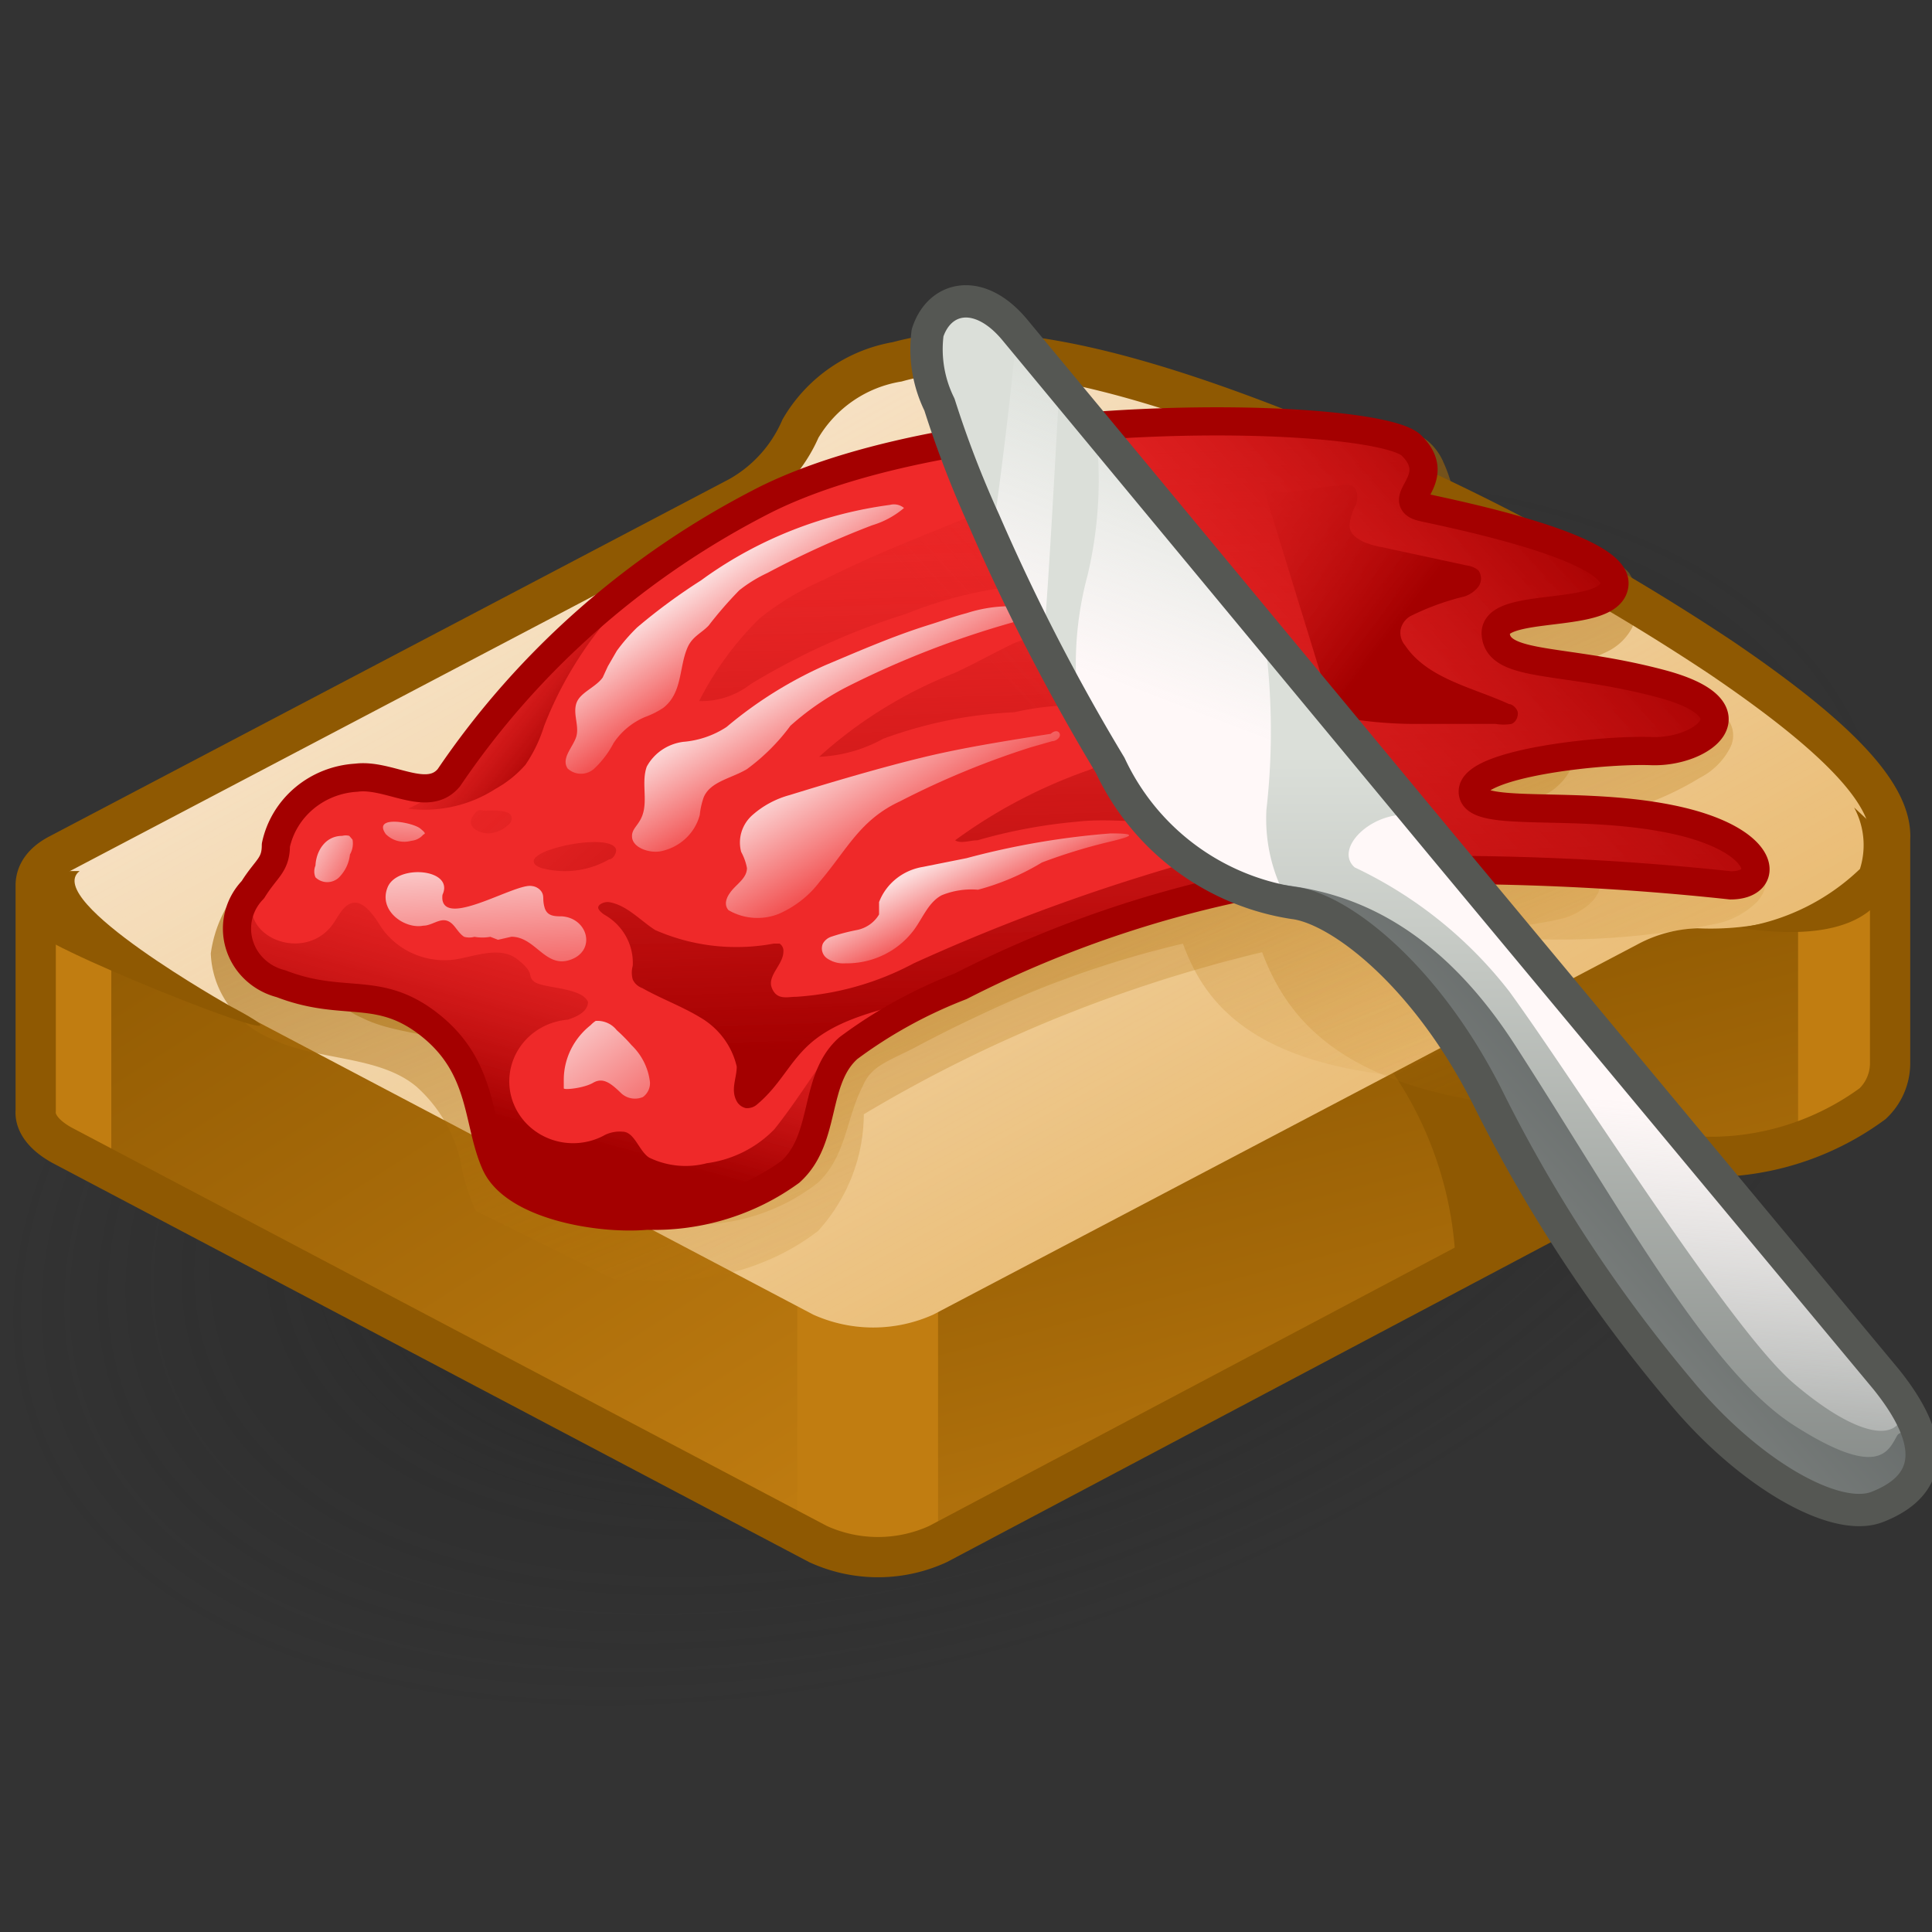 <?xml version="1.0" encoding="UTF-8" standalone="no"?>
<svg
   viewBox="0 0 48 48"
   version="1.1"
   id="svg7019"
   sodipodi:docname="attribspread.svg"
   inkscape:version="1.1 (c68e22c387, 2021-05-23)"
   xmlns:inkscape="http://www.inkscape.org/namespaces/inkscape"
   xmlns:sodipodi="http://sodipodi.sourceforge.net/DTD/sodipodi-0.dtd"
   xmlns:xlink="http://www.w3.org/1999/xlink"
   xmlns="http://www.w3.org/2000/svg"
   xmlns:svg="http://www.w3.org/2000/svg">
  <rect x="0" y="0" width="48" height="48" fill="#333333" stroke="none"/>
  <sodipodi:namedview
     id="namedview7021"
     pagecolor="#ffffff"
     bordercolor="#666666"
     borderopacity="1.0"
     inkscape:pageshadow="2"
     inkscape:pageopacity="0.0"
     inkscape:pagecheckerboard="0"
     showgrid="false"
     inkscape:snap-global="false"
     inkscape:zoom="15.904847"
     inkscape:cx="24.300768"
     inkscape:cy="23.923525"
     inkscape:window-width="2880"
     inkscape:window-height="1557"
     inkscape:window-x="-8"
     inkscape:window-y="-8"
     inkscape:window-maximized="1"
     inkscape:current-layer="svg7019" />
  <defs
     id="defs6945">
    <style
       id="style6884">.cls-1{fill:url(#radial-gradient);}.cls-2{fill:#c17d11;}.cls-3{fill:url(#linear-gradient);}.cls-4{fill:url(#linear-gradient-2);}.cls-5{fill:#8f5902;}.cls-6{fill:#e9b96e;}.cls-7{fill:url(#linear-gradient-3);}.cls-8{fill:url(#linear-gradient-4);}.cls-16,.cls-29,.cls-9{fill:none;}.cls-9{stroke:#8f5902;stroke-miterlimit:10;}.cls-10{fill:#ef2929;}.cls-11{fill:url(#linear-gradient-6);}.cls-12{fill:url(#linear-gradient-7);}.cls-13{fill:url(#linear-gradient-8);}.cls-14{fill:url(#linear-gradient-9);}.cls-15{fill:url(#linear-gradient-10);}.cls-16{stroke:#a40000;}.cls-16,.cls-29{stroke-linecap:round;stroke-linejoin:round;stroke-width:0.7px;}.cls-17{fill:url(#linear-gradient-11);}.cls-18{fill:url(#linear-gradient-12);}.cls-19{fill:url(#linear-gradient-13);}.cls-20{fill:url(#linear-gradient-14);}.cls-21{fill:url(#linear-gradient-15);}.cls-22{fill:url(#linear-gradient-16);}.cls-23{fill:url(#linear-gradient-17);}.cls-24{fill:url(#linear-gradient-18);}.cls-25{fill:url(#linear-gradient-19);}.cls-26{fill:url(#linear-gradient-20);}.cls-27{fill:url(#linear-gradient-21);}.cls-28{fill:url(#linear-gradient-22);}.cls-29{stroke:#555753;}.cls-30{fill:url(#linear-gradient-23);}.cls-31{fill:url(#linear-gradient-24);}.cls-32{fill:url(#linear-gradient-25);}</style>
    <radialGradient
       id="radial-gradient"
       cx="-90.44"
       cy="-44.3"
       r="8.18"
       gradientTransform="matrix(2.78,0.32,-0.57,1.56,249.49,126.09)"
       gradientUnits="userSpaceOnUse">
      <stop
         offset="0.41"
         stop-color="#212121"
         stop-opacity="0.5"
         id="stop6886" />
      <stop
         offset="0.65"
         stop-color="#212121"
         stop-opacity="0.21"
         id="stop6888" />
      <stop
         offset="0.95"
         stop-color="#212121"
         stop-opacity="0"
         id="stop6890" />
    </radialGradient>
    <linearGradient
       id="linear-gradient"
       x1="33.21"
       y1="37.8"
       x2="29.88"
       y2="24.88"
       gradientUnits="userSpaceOnUse">
      <stop
         offset="0"
         stop-color="#c17d11"
         id="stop6893" />
      <stop
         offset="1"
         stop-color="#8f5902"
         id="stop6895" />
    </linearGradient>
    <linearGradient
       id="linear-gradient-2"
       x1="20.4"
       y1="36.65"
       x2="10.41"
       y2="20.96"
       xlink:href="#linear-gradient" />
    <linearGradient
       id="linear-gradient-3"
       x1="29.52"
       y1="34.14"
       x2="6.11"
       y2="-8.39"
       gradientUnits="userSpaceOnUse">
      <stop
         offset="0.05"
         stop-color="#fff"
         stop-opacity="0"
         id="stop6899" />
      <stop
         offset="0.69"
         stop-color="#fff8f8"
         id="stop6901" />
    </linearGradient>
    <linearGradient
       id="linear-gradient-4"
       x1="26.25"
       y1="30.9"
       x2="18.91"
       y2="12.88"
       gradientUnits="userSpaceOnUse">
      <stop
         offset="0.01"
         stop-color="#c17d11"
         stop-opacity="0"
         id="stop6904" />
      <stop
         offset="1"
         stop-color="#8f5902"
         id="stop6906" />
    </linearGradient>
    <linearGradient
       id="linear-gradient-6"
       x1="14.83"
       y1="20.09"
       x2="16.7"
       y2="21.53"
       gradientUnits="userSpaceOnUse">
      <stop
         offset="0"
         stop-color="#ef2929"
         stop-opacity="0"
         id="stop6909" />
      <stop
         offset="1"
         stop-color="#a40000"
         id="stop6911" />
    </linearGradient>
    <linearGradient
       id="linear-gradient-7"
       x1="26.02"
       y1="14.96"
       x2="26.38"
       y2="26.21"
       xlink:href="#linear-gradient-6"
       gradientTransform="matrix(1.586,0,0,1.537,-12.462,-14.492)" />
    <linearGradient
       id="linear-gradient-8"
       x1="25.81"
       y1="23.03"
       x2="33.97"
       y2="15.85"
       gradientUnits="userSpaceOnUse"
       gradientTransform="matrix(1.586,0,0,1.537,-12.462,-14.492)">
      <stop
         offset="0"
         stop-color="#ef2929"
         stop-opacity="0"
         id="stop6915" />
      <stop
         offset="0.79"
         stop-color="#a40000"
         id="stop6917" />
    </linearGradient>
    <linearGradient
       id="linear-gradient-9"
       x1="25.69"
       y1="16.73"
       x2="29.67"
       y2="19.67"
       xlink:href="#linear-gradient-6"
       gradientTransform="matrix(1.586,0,0,1.537,-12.462,-14.492)" />
    <linearGradient
       id="linear-gradient-10"
       x1="17.03"
       y1="22.86"
       x2="15.72"
       y2="27.52"
       xlink:href="#linear-gradient-6"
       gradientTransform="matrix(1.586,0,0,1.537,-12.462,-14.492)" />
    <linearGradient
       id="linear-gradient-11"
       x1="12.61"
       y1="22.98"
       x2="13.84"
       y2="23.71"
       gradientUnits="userSpaceOnUse">
      <stop
         offset="0"
         stop-color="#fcdcdc"
         id="stop6922" />
      <stop
         offset="1"
         stop-color="#ef2929"
         id="stop6924" />
    </linearGradient>
    <linearGradient
       id="linear-gradient-12"
       x1="15.43"
       y1="23.08"
       x2="15.62"
       y2="26.19"
       xlink:href="#linear-gradient-11"
       gradientTransform="matrix(1.586,0,0,1.537,-12.462,-14.492)" />
    <linearGradient
       id="linear-gradient-13"
       x1="16.45"
       y1="25.83"
       x2="18.9"
       y2="28.32"
       gradientTransform="matrix(1.576,0.171,-0.176,1.527,-7.609,-17.212)"
       xlink:href="#linear-gradient-11" />
    <linearGradient
       id="linear-gradient-14"
       x1="18.77"
       y1="18.88"
       x2="19.89"
       y2="20.49"
       xlink:href="#linear-gradient-11"
       gradientTransform="matrix(1.586,0,0,1.537,-12.462,-14.492)" />
    <linearGradient
       id="linear-gradient-15"
       x1="20.34"
       y1="20.19"
       x2="21.41"
       y2="21.94"
       xlink:href="#linear-gradient-11"
       gradientTransform="matrix(1.586,0,0,1.537,-12.462,-14.492)" />
    <linearGradient
       id="linear-gradient-16"
       x1="21.09"
       y1="21.47"
       x2="22.31"
       y2="23.41"
       xlink:href="#linear-gradient-11"
       gradientTransform="matrix(1.586,0,0,1.537,-12.462,-14.492)" />
    <linearGradient
       id="linear-gradient-17"
       x1="22.8"
       y1="23.22"
       x2="23.43"
       y2="24.43"
       xlink:href="#linear-gradient-11"
       gradientTransform="matrix(1.586,0,0,1.537,-12.462,-14.492)" />
    <linearGradient
       id="linear-gradient-18"
       x1="34.36"
       y1="48.4"
       x2="34.36"
       y2="23.75"
       gradientUnits="userSpaceOnUse">
      <stop
         offset="0"
         stop-color="#4a4f4f"
         id="stop6933" />
      <stop
         offset="1"
         stop-color="#dbdfd9"
         id="stop6935" />
    </linearGradient>
    <linearGradient
       id="linear-gradient-19"
       x1="37.59"
       y1="39.82"
       x2="38.74"
       y2="26.2"
       xlink:href="#linear-gradient-3"
       gradientTransform="matrix(1.116,0,0,1.116,24.401,-1.902)" />
    <linearGradient
       id="linear-gradient-20"
       x1="27.87"
       y1="15.71"
       x2="24.74"
       y2="23.85"
       xlink:href="#linear-gradient-3"
       gradientTransform="matrix(1.116,0,0,1.116,24.401,-1.902)" />
    <linearGradient
       id="linear-gradient-21"
       x1="31.73"
       y1="17.19"
       x2="28.6"
       y2="25.34"
       xlink:href="#linear-gradient-3"
       gradientTransform="matrix(1.116,0,0,1.116,24.401,-1.902)" />
    <linearGradient
       id="linear-gradient-22"
       x1="42.81"
       y1="27.19"
       x2="23.04"
       y2="44.74"
       xlink:href="#linear-gradient-18"
       gradientTransform="matrix(1.116,0,0,1.116,24.401,-1.902)" />
    <linearGradient
       id="linear-gradient-23"
       x1="13.68"
       y1="20.66"
       x2="19"
       y2="26.44"
       xlink:href="#linear-gradient-6"
       gradientTransform="matrix(1.586,0,0,1.537,-12.462,-14.492)" />
    <linearGradient
       id="linear-gradient-24"
       x1="14.11"
       y1="20.27"
       x2="19.42"
       y2="26.05"
       xlink:href="#linear-gradient-6"
       gradientTransform="matrix(1.586,0,0,1.537,-12.462,-14.492)" />
    <linearGradient
       id="linear-gradient-25"
       x1="14.21"
       y1="22.04"
       x2="14.14"
       y2="23.7"
       xlink:href="#linear-gradient-11"
       gradientTransform="matrix(1.586,0,0,1.537,-12.462,-14.492)" />
    <linearGradient
       inkscape:collect="always"
       xlink:href="#linear-gradient"
       id="linearGradient7080"
       gradientUnits="userSpaceOnUse"
       x1="33.21"
       y1="37.8"
       x2="29.88"
       y2="24.88"
       gradientTransform="matrix(1.314,0,0,1.317,-6.919,-9.232)" />
    <linearGradient
       inkscape:collect="always"
       xlink:href="#linear-gradient-3"
       id="linearGradient7082"
       gradientUnits="userSpaceOnUse"
       x1="29.52"
       y1="34.14"
       x2="6.11"
       y2="-8.39"
       gradientTransform="matrix(1.314,0,0,1.317,-6.919,-9.232)" />
    <linearGradient
       inkscape:collect="always"
       xlink:href="#linear-gradient-4"
       id="linearGradient7084"
       gradientUnits="userSpaceOnUse"
       x1="26.25"
       y1="30.9"
       x2="18.91"
       y2="12.88"
       gradientTransform="matrix(1.586,0,0,1.537,-12.462,-14.492)" />
    <linearGradient
       inkscape:collect="always"
       xlink:href="#linear-gradient-4"
       id="linearGradient7086"
       gradientUnits="userSpaceOnUse"
       x1="26.25"
       y1="30.9"
       x2="18.91"
       y2="12.88"
       gradientTransform="matrix(1.314,0,0,1.317,-6.919,-9.232)" />
    <linearGradient
       inkscape:collect="always"
       xlink:href="#linear-gradient-6"
       id="linearGradient7088"
       gradientUnits="userSpaceOnUse"
       x1="14.83"
       y1="20.09"
       x2="16.7"
       y2="21.53"
       gradientTransform="matrix(1.586,0,0,1.537,-12.462,-14.492)" />
    <linearGradient
       inkscape:collect="always"
       xlink:href="#linear-gradient-11"
       id="linearGradient7090"
       gradientUnits="userSpaceOnUse"
       x1="12.61"
       y1="22.98"
       x2="13.84"
       y2="23.71"
       gradientTransform="matrix(1.586,0,0,1.537,-12.462,-14.492)" />
    <linearGradient
       inkscape:collect="always"
       xlink:href="#linear-gradient-18"
       id="linearGradient7092"
       gradientUnits="userSpaceOnUse"
       x1="34.36"
       y1="48.4"
       x2="34.36"
       y2="23.75"
       gradientTransform="matrix(1.116,0,0,1.116,24.401,-1.902)" />
  </defs>
  <g
     id="shadow"
     transform="matrix(1.116,0,0,1.116,-2.435,-4.324)"
     style="stroke-width:0.896">
    <ellipse
       class="cls-1"
       cx="23.68"
       cy="28.07"
       rx="22.3"
       ry="12.54"
       transform="rotate(-20.13,23.67,28.057)"
       id="ellipse6947"
       style="fill:url(#radial-gradient);stroke-width:0.896" />
  </g>
  <path
     class="cls-2"
     d="M 46.959,26.433 V 20.877 c 0,-0.54 -2.142,-1.685 -2.221,-1.659 -0.079,0.026 -9.343,-0.948 -12.129,-2.12 -4.888,-2.001 -8.095,-2.633 -10.316,-2.014 -2.957,0.829 -2.562,2.633 -2.562,2.633 L 7.76,21.944 1.978,21.588 c 0,0 -1.091,0.171 -1.091,0.355 v 5.688 c 0,0.303 0.197,0.606 0.644,0.856 L 20.27,38.348 a 3.587,3.594 0 0 0 2.983,0 l 17.53,-9.216 a 3.535,3.542 0 0 1 1.459,-0.382 6.82,6.833 0 0 0 4.31,-1.317 1.38,1.382 0 0 0 0.407,-1.001 z"
     id="path6950"
     style="stroke-width:1" />
  <path
     class="cls-3"
     d="m 44.673,21.562 v 6.859 a 10.211,10.23 0 0 1 -2.431,0.342 3.535,3.542 0 0 0 -1.459,0.382 l -17.477,9.176 v -6.741 l -0.591,-3.199 12.418,-6.017 z"
     id="path6952"
     style="fill:url(#linearGradient7080);stroke-width:1" />
  <polygon
     class="cls-4"
     points="7.37,23.63 9.7,23.63 11.17,23.72 11.43,23.63 20.34,23.63 20.34,35.93 7.37,29.11 "
     id="polygon6954"
     style="fill:url(#linear-gradient-2);stroke-width:0.76"
     transform="matrix(1.314,0,0,1.317,-6.919,-9.232)" />
  <path
     class="cls-5"
     d="m 40.271,29.409 -4.1,2.172 a 9.002,9.018 0 0 0 -1.905,-5.398 l 1.787,-2.238 z"
     id="path6956"
     style="stroke-width:1" />
  <path
     class="cls-6"
     d="m 46.552,21.76 c 1.17,-1.159 0,-2.857 -3.798,-5.424 A 56.506,56.612 0 0 0 32.609,10.99 C 27.721,8.989 24.515,8.357 22.294,8.989 a 3.443,3.449 0 0 0 -2.405,1.659 3.574,3.581 0 0 1 -1.537,1.698 L 1.465,21.22 c -0.802,0.421 -0.775,1.119 0,1.567 l 18.739,9.874 a 3.64,3.647 0 0 0 2.983,0 l 17.53,-9.216 a 3.351,3.357 0 0 1 1.459,-0.382 6.925,6.938 0 0 0 4.376,-1.303 z"
     id="path6958"
     style="stroke-width:1" />
  <path
     class="cls-7"
     d="m 46.552,21.76 c 1.17,-1.159 0,-2.857 -3.798,-5.424 A 56.506,56.612 0 0 0 32.609,10.99 C 27.721,8.989 24.515,8.357 22.294,8.989 a 3.443,3.449 0 0 0 -2.405,1.659 3.574,3.581 0 0 1 -1.537,1.698 L 1.465,21.22 c -0.802,0.421 -0.775,1.119 0,1.567 l 18.739,9.874 a 3.64,3.647 0 0 0 2.983,0 l 17.53,-9.216 a 3.351,3.357 0 0 1 1.459,-0.382 6.925,6.938 0 0 0 4.376,-1.303 z"
     id="path6960"
     style="fill:url(#linearGradient7082);stroke-width:1" />
  <path
     class="cls-8"
     d="m 43.79,22.212 a 1.316,1.276 0 0 1 -0.127,0.184 2.03,1.967 0 0 1 -1.015,0.553 19.174,18.583 0 0 1 -5.947,0.292 l 1.094,0.984 a 10.705,10.375 0 0 1 2.284,2.044 l -2.379,1.214 C 33.26,27.023 31.959,25.255 31.357,23.657 a 34.636,33.568 0 0 0 -9.896,4.027 4.552,4.411 0 0 1 -1.142,2.905 5.931,5.748 0 0 1 -3.759,1.214 H 16.322 15.831 15.291 L 11.818,30.082 A 5.551,5.38 0 0 1 11.485,29.083 3.679,3.566 0 0 0 10.359,27.008 C 9.423,26.208 7.869,26.362 6.743,25.809 A 2.474,2.398 0 0 1 5.237,23.688 3.362,3.258 0 0 1 5.887,22.151 C 6.616,21.029 7.251,20.014 8.742,19.86 a 3.362,3.258 0 0 1 1.221,0.154 c 0.539,0.138 0.682,0.138 0.777,0 l 0.587,-0.692 a 20.189,19.566 0 0 1 7.612,-6.24 22.076,21.395 0 0 1 7.486,-1.783 c 1.348,-0.138 2.696,-0.2 4.044,-0.215 0.603,0 1.221,0.077 1.808,0 0.587,-0.077 1.316,-0.292 2.014,-0.338 a 1.586,1.537 0 0 1 1.11,0.154 1.459,1.414 0 0 1 0.46,0.584 3.838,3.72 0 0 1 0.317,1.214 0.936,0.907 0 0 0 0.079,0.354 c 0.381,0.722 2.648,0.753 3.346,0.799 a 1.11,1.076 0 0 1 0.872,0.384 1.189,1.153 0 0 1 0.174,0.722 1.792,1.737 0 0 1 -0.095,0.63 1.396,1.353 0 0 1 -0.65,0.615 c -0.285,0.138 -0.571,0.231 -0.841,0.384 a 0.428,0.415 0 0 0 -0.127,0.108 c 0,0.108 0.095,0.2 0.206,0.246 a 26.754,25.93 0 0 0 3.489,0.707 0.698,0.676 0 0 1 0.365,0.907 1.745,1.691 0 0 1 -0.761,0.769 7.406,7.178 0 0 1 -2.49,0.968 c -0.079,0 -0.159,0 -0.19,0.092 -0.032,0.092 0.095,0.215 0.206,0.261 1.142,0.369 2.411,0 3.537,0.507 a 0.777,0.753 0 0 1 0.492,1.061 z"
     id="path6962"
     style="fill:url(#linearGradient7084);stroke-width:1" />
  <path
     class="cls-8"
     d="m 39.692,22.207 a 1.091,1.093 0 0 1 -0.105,0.158 1.682,1.685 0 0 1 -0.841,0.474 15.887,15.917 0 0 1 -4.928,0.25 l 0.907,0.843 a 8.87,8.887 0 0 1 1.892,1.751 l -1.971,1.04 c -3.679,-0.395 -4.757,-1.909 -5.256,-3.278 a 24.613,24.659 0 0 0 -4.77,1.646 c -0.631,0.29 -1.248,0.592 -1.866,0.922 -0.618,0.329 -1.104,0.448 -1.314,0.961 -0.421,0.803 -0.407,1.738 -1.117,2.409 a 4.915,4.924 0 0 1 -3.114,1.04 H 17.011 16.604 16.078 l -2.878,-1.475 a 4.599,4.608 0 0 1 -0.276,-0.856 3.049,3.054 0 0 0 -0.933,-1.777 C 11.216,25.63 9.928,25.762 8.995,25.288 A 2.05,2.054 0 0 1 7.747,23.471 2.786,2.791 0 0 1 8.285,22.155 c 0.604,-0.961 1.13,-1.83 2.365,-1.962 a 2.786,2.791 0 0 1 1.012,0.132 c 0.447,0.118 0.565,0.118 0.644,0 l 0.486,-0.592 a 16.728,16.76 0 0 1 6.308,-5.345 18.292,18.327 0 0 1 6.203,-1.527 c 1.117,-0.118 2.234,-0.171 3.351,-0.184 0.499,0 1.012,0.066 1.498,0 0.486,-0.066 1.091,-0.25 1.669,-0.29 a 1.314,1.317 0 0 1 0.92,0.132 1.209,1.211 0 0 1 0.381,0.5 3.18,3.186 0 0 1 0.263,1.04 0.775,0.777 0 0 0 0.066,0.303 c 0.315,0.619 2.195,0.645 2.773,0.685 a 0.92,0.922 0 0 1 0.723,0.329 0.986,0.987 0 0 1 0.145,0.619 1.485,1.488 0 0 1 -0.079,0.54 1.156,1.159 0 0 1 -0.539,0.527 c -0.237,0.118 -0.473,0.197 -0.696,0.329 a 0.355,0.355 0 0 0 -0.105,0.092 c 0,0.092 0.079,0.171 0.171,0.211 a 22.169,22.211 0 0 0 2.891,0.606 0.578,0.579 0 0 1 0.302,0.777 1.446,1.448 0 0 1 -0.631,0.658 6.137,6.148 0 0 1 -2.063,0.829 c -0.066,0 -0.131,0 -0.158,0.079 -0.026,0.079 0.079,0.184 0.171,0.224 0.946,0.316 1.997,0 2.93,0.434 a 0.644,0.645 0 0 1 0.407,0.908 z"
     id="path6964"
     style="fill:url(#linearGradient7086);stroke-width:1" />
  <path
     class="cls-9"
     d="m 46.959,20.851 v 5.582 a 1.38,1.382 0 0 1 -0.434,0.987 6.82,6.833 0 0 1 -4.31,1.317 3.535,3.542 0 0 0 -1.459,0.382 l -17.451,9.242 a 3.587,3.594 0 0 1 -2.983,0 L 1.531,28.448 C 1.084,28.198 0.861,27.895 0.887,27.592 v -5.595 c 0,-0.29 0.171,-0.566 0.578,-0.777 L 18.351,12.346 a 3.574,3.581 0 0 0 1.537,-1.698 3.443,3.449 0 0 1 2.405,-1.659 c 2.221,-0.619 5.427,0 10.316,2.001 a 56.506,56.612 0 0 1 10.145,5.345 c 2.891,1.962 4.271,3.397 4.205,4.516 z"
     id="path6966"
     style="stroke-width:1" />
  <path
     class="cls-10"
     d="m 11.152,19.322 c -0.539,0.646 -1.491,-0.108 -2.3,0 a 2.173,2.106 0 0 0 -1.998,1.675 c 0,0.507 -0.238,0.569 -0.571,1.107 a 1.459,1.414 0 0 0 0.698,2.336 c 1.586,0.615 2.442,0 3.743,1.061 1.3,1.061 1.126,2.382 1.586,3.412 0.46,1.03 2.569,1.399 3.759,1.291 a 5.646,5.472 0 0 0 3.568,-1.091 4.456,4.319 0 0 0 0.967,-2.813 c 0,0 7.168,-4.688 13.861,-4.688 a 64.309,62.326 0 0 1 8.532,0.369 c 1.031,0 0.92,-1.153 -1.475,-1.645 -2.395,-0.492 -4.948,0 -4.932,-0.692 0.016,-0.692 3.172,-1.045 4.441,-0.999 1.269,0.046 2.664,-1.03 0.238,-1.675 -2.426,-0.646 -4.044,-0.384 -4.108,-1.23 -0.063,-0.845 2.886,-0.323 2.95,-1.245 0.063,-0.922 -3.997,-1.737 -4.758,-1.906 C 34.592,12.421 35.924,11.899 35.068,11.053 34.211,10.208 23.966,9.947 19.034,12.391 a 21.124,20.473 0 0 0 -7.882,6.932 z"
     id="path6968"
     style="stroke-width:1" />
  <path
     class="cls-11"
     d="m 15.291,15.157 a 9.785,9.483 0 0 0 -1.776,2.89 3.711,3.597 0 0 1 -0.46,0.953 2.775,2.69 0 0 1 -0.745,0.599 3.172,3.074 0 0 1 -2.173,0.492 3.013,2.92 0 0 0 1.205,-0.953 c 0.777,-0.876 1.586,-1.752 2.236,-2.659"
     id="path6970"
     style="fill:url(#linearGradient7088);stroke-width:1" />
  <path
     class="cls-12"
     d="M 43.045,22.028 A 64.309,62.326 0 0 0 34.513,21.659 H 34.322 a 24.058,23.317 0 0 0 -10.055,2.705 c -1.253,0.599 -3.045,0.63 -4.108,1.537 -0.539,0.461 -0.761,1.045 -1.348,1.537 a 0.365,0.354 0 0 1 -0.285,0.092 0.349,0.338 0 0 1 -0.222,-0.169 c -0.159,-0.292 0,-0.569 0,-0.861 A 1.967,1.906 0 0 0 17.385,25.271 c -0.46,-0.277 -0.967,-0.461 -1.427,-0.722 a 0.412,0.4 0 0 1 -0.238,-0.215 0.666,0.646 0 0 1 0,-0.338 1.427,1.383 0 0 0 -0.714,-1.276 c 0,0 -0.159,-0.108 -0.143,-0.184 0.016,-0.077 0.159,-0.138 0.27,-0.123 0.444,0.077 0.761,0.446 1.142,0.692 a 4.885,4.734 0 0 0 2.95,0.338 h 0.143 a 0.222,0.215 0 0 1 0.095,0.2 c 0,0.323 -0.412,0.599 -0.285,0.907 0.127,0.307 0.381,0.215 0.603,0.215 a 6.994,6.778 0 0 0 2.918,-0.83 47.482,46.018 0 0 1 6.344,-2.367 c 0.333,-0.108 1.078,-0.43 0.888,-0.845 -0.19,-0.415 -0.952,-0.323 -1.253,-0.307 -0.666,0 -1.269,-0.077 -1.935,0 a 12.687,12.296 0 0 0 -2.458,0.461 c -0.19,0 -0.412,0.092 -0.555,0 a 12.56,12.173 0 0 1 3.299,-1.737 c 0.587,-0.215 1.903,-1.076 0.698,-1.537 a 6.439,6.24 0 0 0 -2.522,0.092 10.546,10.221 0 0 0 -3.267,0.661 3.505,3.397 0 0 1 -1.586,0.446 10.959,10.621 0 0 1 3.346,-2.075 c 0.507,-0.231 0.967,-0.492 1.443,-0.722 0.476,-0.231 1.078,-0.2 1.475,-0.646 a 0.523,0.507 0 0 0 0.159,-0.43 0.603,0.584 0 0 0 -0.571,-0.43 10.086,9.775 0 0 0 -3.695,0.753 17.223,16.692 0 0 0 -3.87,1.752 1.951,1.891 0 0 1 -1.269,0.415 8.072,7.823 0 0 1 1.507,-2.06 7.057,6.84 0 0 1 1.586,-0.953 c 1.792,-0.907 3.679,-1.537 5.487,-2.352 0.079,0 0.174,-0.092 0.206,-0.184 0.032,-0.092 -0.19,-0.307 -0.381,-0.354 a 5.646,5.472 0 0 0 -1.031,-0.077 11.942,11.574 0 0 0 1.586,-0.323 c 0.571,-0.108 1.158,-0.2 1.745,-0.277 a 16.652,16.139 0 0 1 3.061,-0.277 10.086,9.775 0 0 1 4.076,0.553 c 0.856,0.799 -0.507,1.337 0.285,1.537 0.793,0.2 4.837,0.984 4.758,1.906 -0.079,0.922 -2.997,0.4 -2.95,1.245 0.048,0.845 1.681,0.584 4.108,1.23 2.426,0.646 1.047,1.721 -0.238,1.675 -1.285,-0.046 -4.441,0.338 -4.441,0.999 0,0.661 2.537,0.2 4.932,0.692 2.395,0.492 2.395,1.66 1.38,1.629 z"
     id="path6972"
     style="fill:url(#linear-gradient-7);stroke-width:1" />
  <path
     class="cls-13"
     d="M 43.045,22.028 A 64.309,62.326 0 0 0 34.513,21.659 H 34.322 a 24.058,23.317 0 0 0 -10.055,2.705 c -1.253,0.599 -3.045,0.63 -4.108,1.537 -0.539,0.461 -0.761,1.045 -1.348,1.537 a 0.365,0.354 0 0 1 -0.285,0.092 0.349,0.338 0 0 1 -0.222,-0.169 c -0.159,-0.292 0,-0.569 0,-0.861 A 1.967,1.906 0 0 0 17.385,25.271 c -0.46,-0.277 -0.967,-0.461 -1.427,-0.722 a 0.412,0.4 0 0 1 -0.238,-0.215 0.666,0.646 0 0 1 0,-0.338 1.427,1.383 0 0 0 -0.714,-1.276 c 0,0 -0.159,-0.108 -0.143,-0.184 0.016,-0.077 0.159,-0.138 0.27,-0.123 0.444,0.077 0.761,0.446 1.142,0.692 a 4.885,4.734 0 0 0 2.95,0.338 h 0.143 a 0.222,0.215 0 0 1 0.095,0.2 c 0,0.323 -0.412,0.599 -0.285,0.907 0.127,0.307 0.381,0.215 0.603,0.215 a 6.994,6.778 0 0 0 2.918,-0.83 47.482,46.018 0 0 1 6.344,-2.367 c 0.333,-0.108 1.078,-0.43 0.888,-0.845 -0.19,-0.415 -0.952,-0.323 -1.253,-0.307 -0.666,0 -1.269,-0.077 -1.935,0 a 12.687,12.296 0 0 0 -2.458,0.461 c -0.19,0 -0.412,0.092 -0.555,0 a 12.56,12.173 0 0 1 3.299,-1.737 c 0.587,-0.215 1.903,-1.076 0.698,-1.537 a 6.439,6.24 0 0 0 -2.522,0.092 10.546,10.221 0 0 0 -3.267,0.661 3.505,3.397 0 0 1 -1.586,0.446 10.959,10.621 0 0 1 3.346,-2.075 c 0.507,-0.231 0.967,-0.492 1.443,-0.722 0.476,-0.231 1.078,-0.2 1.475,-0.646 a 0.523,0.507 0 0 0 0.159,-0.43 0.603,0.584 0 0 0 -0.571,-0.43 10.086,9.775 0 0 0 -3.695,0.753 17.223,16.692 0 0 0 -3.87,1.752 1.951,1.891 0 0 1 -1.269,0.415 8.072,7.823 0 0 1 1.507,-2.06 7.057,6.84 0 0 1 1.586,-0.953 c 1.792,-0.907 3.679,-1.537 5.487,-2.352 0.079,0 0.174,-0.092 0.206,-0.184 0.032,-0.092 -0.19,-0.307 -0.381,-0.354 a 5.646,5.472 0 0 0 -1.031,-0.077 11.942,11.574 0 0 0 1.586,-0.323 c 0.571,-0.108 1.158,-0.2 1.745,-0.277 a 16.652,16.139 0 0 1 3.061,-0.277 10.086,9.775 0 0 1 4.076,0.553 c 0.856,0.799 -0.507,1.337 0.285,1.537 0.793,0.2 4.837,0.984 4.758,1.906 -0.079,0.922 -2.997,0.4 -2.95,1.245 0.048,0.845 1.681,0.584 4.108,1.23 2.426,0.646 1.047,1.721 -0.238,1.675 -1.285,-0.046 -4.441,0.338 -4.441,0.999 0,0.661 2.537,0.2 4.932,0.692 2.395,0.492 2.395,1.66 1.38,1.629 z"
     id="path6974"
     style="fill:url(#linear-gradient-8);stroke-width:1" />
  <path
     class="cls-14"
     d="m 31.373,12.068 c 0.555,0.338 1.269,0 1.903,0 a 0.428,0.415 0 0 1 0.317,0 c 0.159,0.092 0.143,0.323 0.095,0.476 a 1.253,1.214 0 0 0 -0.159,0.507 c 0,0.323 0.444,0.476 0.777,0.538 l 2.141,0.461 a 0.523,0.507 0 0 1 0.285,0.123 0.365,0.354 0 0 1 0,0.4 0.714,0.692 0 0 1 -0.349,0.246 6.233,6.04 0 0 0 -1.348,0.492 0.523,0.507 0 0 0 -0.238,0.338 0.507,0.492 0 0 0 0.111,0.384 c 0.555,0.83 1.681,1.045 2.585,1.46 0.079,0 0.174,0.092 0.206,0.169 0.032,0.077 0,0.261 -0.143,0.323 a 1.142,1.107 0 0 1 -0.396,0 h -1.84 a 10.15,9.837 0 0 1 -2.189,-0.2"
     id="path6976"
     style="fill:url(#linear-gradient-9);stroke-width:1" />
  <path
     class="cls-15"
     d="m 19.668,29.144 a 5.582,5.41 0 0 1 -3.568,1.107 C 14.895,30.343 12.833,29.989 12.342,28.975 11.85,27.961 12.008,26.654 10.756,25.532 9.503,24.41 8.646,25.102 7.013,24.487 a 1.443,1.399 0 0 1 -0.698,-2.336 1.792,1.737 0 0 1 0.206,-0.307 c -0.983,1.276 0.967,2.198 1.745,1.122 0.143,-0.2 0.27,-0.507 0.523,-0.538 0.254,-0.031 0.507,0.323 0.666,0.584 a 1.887,1.829 0 0 0 1.824,0.83 c 0.523,-0.077 1.142,-0.354 1.586,0 0.444,0.354 0.222,0.384 0.396,0.538 0.174,0.154 0.841,0.138 1.205,0.354 a 0.444,0.43 0 0 1 0.143,0.154 c 0,0.246 -0.27,0.369 -0.507,0.446 a 1.586,1.537 0 1 0 0.936,2.859 0.825,0.799 0 0 1 0.428,-0.077 c 0.301,0 0.412,0.492 0.666,0.646 a 2.014,1.952 0 0 0 1.427,0.138 2.839,2.751 0 0 0 1.681,-0.845 c 0.492,-0.615 0.92,-1.306 1.38,-1.937 0,-0.077 0.127,-0.169 0.222,-0.138 0.095,0.031 0,0.2 0,0.307 a 9.88,9.576 0 0 0 -0.349,1.46 2.807,2.721 0 0 1 -0.825,1.399 z"
     id="path6978"
     style="fill:url(#linear-gradient-10);stroke-width:1" />
  <path
     class="cls-16"
     d="m 11.152,19.322 c -0.539,0.646 -1.491,-0.108 -2.3,0 a 2.173,2.106 0 0 0 -1.998,1.675 c 0,0.507 -0.238,0.569 -0.571,1.107 a 1.459,1.414 0 0 0 0.698,2.336 c 1.586,0.615 2.442,0 3.743,1.061 1.3,1.061 1.126,2.382 1.586,3.412 0.46,1.03 2.569,1.399 3.759,1.291 a 5.646,5.472 0 0 0 3.568,-1.091 c 0.92,-0.83 0.555,-2.29 1.443,-3.074 a 11.672,11.312 0 0 1 2.791,-1.537 27.325,26.483 0 0 1 8.58,-2.751 17.176,16.646 0 0 1 2.014,-0.123 64.309,62.326 0 0 1 8.532,0.369 c 1.031,0 0.92,-1.153 -1.475,-1.645 -2.395,-0.492 -4.948,0 -4.932,-0.692 0.016,-0.692 3.172,-1.045 4.441,-0.999 1.269,0.046 2.664,-1.03 0.238,-1.675 -2.426,-0.646 -4.044,-0.384 -4.108,-1.23 -0.063,-0.845 2.886,-0.323 2.95,-1.245 0.063,-0.922 -3.997,-1.737 -4.758,-1.906 -0.761,-0.169 0.571,-0.692 -0.285,-1.537 -0.856,-0.845 -11.101,-1.107 -16.034,1.337 a 21.124,20.473 0 0 0 -7.882,6.917 z"
     id="path6980" />
  <path
     class="cls-17"
     d="m 8.757,20.859 c 0,0 0,0 -0.079,-0.092 a 0.317,0.307 0 0 0 -0.174,0 c -0.428,0 -0.65,0.384 -0.666,0.738 a 0.396,0.384 0 0 0 0,0.292 0.412,0.4 0 0 0 0.587,0 0.999,0.968 0 0 0 0.27,-0.569 0.571,0.553 0 0 0 0.063,-0.369 z"
     id="path6982"
     style="fill:url(#linearGradient7090);stroke-width:1" />
  <path
     class="cls-18"
     d="M 12.373,23.349 12.706,23.273 c 0.603,0 0.841,0.799 1.475,0.569 0.634,-0.231 0.428,-1.03 -0.222,-1.076 -0.174,0 -0.365,0 -0.428,-0.215 -0.063,-0.215 0,-0.277 -0.079,-0.4 a 0.333,0.323 0 0 0 -0.238,-0.138 c -0.396,-0.077 -2.093,0.999 -2.22,0.354 a 0.507,0.492 0 0 1 0,-0.138 c 0.301,-0.646 -1.126,-0.769 -1.364,-0.184 -0.238,0.584 0.428,1.045 0.888,0.953 0.206,0 0.396,-0.184 0.587,-0.123 0.19,0.061 0.254,0.292 0.428,0.4 a 0.46,0.446 0 0 0 0.254,0 1.094,1.061 0 0 0 0.396,0 z"
     id="path6984"
     style="fill:url(#linear-gradient-12);stroke-width:1" />
  <path
     class="cls-19"
     d="m 14.673,25.471 a 1.808,1.752 0 0 0 -0.666,1.337 c 0,0.077 0,0.184 0,0.231 0,0.046 0.492,0 0.73,-0.138 0.238,-0.138 0.428,0 0.682,0.246 a 0.492,0.476 0 0 0 0.555,0.108 0.444,0.43 0 0 0 0.174,-0.369 1.586,1.537 0 0 0 -0.46,-0.922 4.139,4.012 0 0 0 -0.365,-0.369 0.603,0.584 0 0 0 -0.523,-0.231 0.666,0.646 0 0 0 -0.127,0.108 z"
     id="path6986"
     style="fill:url(#linear-gradient-13);stroke-width:1" />
  <path
     class="cls-20"
     d="m 15.101,16.556 0.222,-0.384 a 4.631,4.488 0 0 1 0.507,-0.584 14.511,14.064 0 0 1 1.586,-1.168 l 0.127,-0.092 A 10.102,9.791 0 0 1 22.111,12.544 a 0.381,0.369 0 0 1 0.349,0.077 2.173,2.106 0 0 1 -0.793,0.43 22.821,22.118 0 0 0 -2.601,1.184 3.489,3.381 0 0 0 -0.698,0.43 9.991,9.683 0 0 0 -0.761,0.876 c -0.174,0.184 -0.381,0.261 -0.507,0.507 -0.238,0.492 -0.127,1.153 -0.619,1.537 a 2.093,2.029 0 0 1 -0.46,0.231 1.776,1.721 0 0 0 -0.777,0.646 2.458,2.382 0 0 1 -0.476,0.63 0.476,0.461 0 0 1 -0.666,0 c -0.174,-0.261 0.159,-0.553 0.222,-0.815 0.063,-0.261 -0.095,-0.553 0,-0.815 0.095,-0.261 0.476,-0.384 0.65,-0.63 z"
     id="path6988"
     style="fill:url(#linear-gradient-14);stroke-width:1" />
  <path
     class="cls-21"
     d="m 24.014,15.234 c -0.349,0.092 -0.682,0.215 -0.936,0.292 -0.888,0.277 -1.729,0.646 -2.569,0.999 a 10.261,9.945 0 0 0 -2.458,1.537 2.252,2.183 0 0 1 -1.078,0.369 1.205,1.168 0 0 0 -0.904,0.615 c -0.127,0.354 0,0.753 -0.079,1.107 -0.079,0.354 -0.317,0.415 -0.285,0.661 0.032,0.246 0.412,0.384 0.698,0.338 a 1.269,1.23 0 0 0 0.983,-0.907 2.014,1.952 0 0 1 0.095,-0.43 c 0.159,-0.4 0.698,-0.476 1.078,-0.707 a 5.123,4.965 0 0 0 1.078,-1.076 6.756,6.548 0 0 1 1.348,-0.938 22.441,21.749 0 0 1 4.393,-1.691 0.365,0.354 0 0 0 0.222,-0.108 0.159,0.154 0 0 0 0,-0.215 c 0,0 -0.079,0 -0.127,0 a 3.441,3.335 0 0 0 -1.459,0.154 z"
     id="path6990"
     style="fill:url(#linear-gradient-15);stroke-width:1" />
  <path
     class="cls-22"
     d="m 25.6,18.569 0.539,-0.154 c 0.095,0 0.222,-0.092 0.19,-0.184 -0.032,-0.092 -0.143,-0.077 -0.222,0 -1.063,0.169 -2.157,0.338 -3.172,0.584 -1.015,0.246 -2.22,0.599 -3.315,0.938 a 2.284,2.213 0 0 0 -0.92,0.492 0.952,0.922 0 0 0 -0.285,0.922 1.411,1.368 0 0 1 0.143,0.4 c 0,0.215 -0.19,0.354 -0.333,0.507 -0.143,0.154 -0.27,0.369 -0.127,0.538 a 1.396,1.353 0 0 0 1.253,0.092 2.569,2.49 0 0 0 1.015,-0.799 c 0.682,-0.799 0.999,-1.537 1.998,-1.998 a 20.522,19.889 0 0 1 3.235,-1.337 z"
     id="path6992"
     style="fill:url(#linear-gradient-16);stroke-width:1" />
  <path
     class="cls-23"
     d="m 24.014,21.321 a 19.126,18.536 0 0 1 3.584,-0.615 c 0.698,0 0.507,0.077 0,0.2 a 13.385,12.972 0 0 0 -1.713,0.523 5.995,5.81 0 0 1 -1.586,0.676 1.903,1.844 0 0 0 -0.904,0.138 c -0.317,0.169 -0.46,0.538 -0.666,0.83 a 2.062,1.998 0 0 1 -1.729,0.861 0.698,0.676 0 0 1 -0.428,-0.108 0.317,0.307 0 0 1 -0.127,-0.384 0.381,0.369 0 0 1 0.206,-0.169 4.932,4.78 0 0 1 0.65,-0.169 0.825,0.799 0 0 0 0.539,-0.384 c 0,-0.108 0,-0.2 0,-0.307 a 1.411,1.368 0 0 1 1.094,-0.876 z"
     id="path6994"
     style="fill:url(#linear-gradient-17);stroke-width:1" />
  <g
     id="g7134"
     transform="matrix(1.148,0,0,1.147,-36.71,-9.443)"
     style="stroke-width:0.871">
    <path
       class="cls-24"
       d="m 52.052,15.445 a 2.713,2.713 0 0 0 0.257,1.552 22.538,22.538 0 0 0 0.971,2.523 44.808,44.808 0 0 0 2.724,5.291 5.269,5.269 0 0 0 3.963,2.98 c 0.982,0.112 2.869,1.54 4.22,4.242 a 31.87,31.87 0 0 0 4.153,6.329 c 1.451,1.764 3.349,2.869 4.264,2.512 0.915,-0.357 1.518,-1.116 0.19,-2.768 L 63.192,26.552 53.949,15.389 c -0.77,-0.938 -1.641,-0.748 -1.898,0.056 z"
       id="path6996"
       style="fill:url(#linearGradient7092);stroke-width:0.871" />
    <path
       class="cls-25"
       d="m 73.183,38.72 v 0 c -0.056,0.815 -1.016,0.647 -2.389,-0.525 -1.373,-1.172 -4.688,-6.474 -6.151,-8.484 A 9.209,9.209 0 0 0 61.295,27.021 c -0.48,-0.424 0.447,-1.306 1.351,-1.116 l 0.513,0.614 c 2.389,2.891 8.227,9.946 9.544,11.554 a 5.581,5.581 0 0 1 0.48,0.647 z"
       id="path6998"
       style="fill:url(#linear-gradient-19);stroke-width:0.871" />
    <path
       class="cls-26"
       d="m 54.909,16.528 c -0.089,1.529 -0.201,3.784 -0.357,5.794 -0.402,-0.77 -0.77,-1.552 -1.116,-2.333 0.19,-1.351 0.413,-3.103 0.547,-4.588 0.145,0.19 0.48,0.558 0.927,1.127 z"
       id="path7000"
       style="fill:url(#linear-gradient-20);stroke-width:0.871" />
    <path
       class="cls-27"
       d="m 59.866,27.78 a 5.28,5.28 0 0 1 -3.918,-2.969 c -0.201,-0.335 -0.402,-0.67 -0.592,-1.016 a 7.345,7.345 0 0 1 0.156,-3.092 8.93,8.93 0 0 0 0.167,-3.237 l 3.65,4.465 a 15.07,15.07 0 0 1 0.056,3.84 3.617,3.617 0 0 0 0.48,2.009 z"
       id="path7002"
       style="fill:url(#linear-gradient-21);stroke-width:0.871" />
    <path
       class="cls-28"
       d="m 72.547,40.874 c -0.927,0.357 -2.813,-0.748 -4.264,-2.512 a 31.87,31.87 0 0 1 -4.153,-6.329 c -1.351,-2.701 -4.242,-4.599 -5.224,-4.711 1.027,0.112 3.572,0 5.861,3.55 2.288,3.55 4.186,7.055 6.039,8.238 1.853,1.183 2.043,0.536 2.233,0.212 0.056,-0.078 0.19,-0.089 0.346,0 0.335,0.804 -0.156,1.284 -0.837,1.552 z"
       id="path7004"
       style="fill:url(#linear-gradient-22);stroke-width:0.871" />
    <path
       class="cls-29"
       d="m 52.052,15.445 a 2.713,2.713 0 0 0 0.257,1.552 22.538,22.538 0 0 0 0.971,2.523 44.808,44.808 0 0 0 2.724,5.291 5.269,5.269 0 0 0 3.963,2.98 c 0.982,0.112 2.869,1.54 4.22,4.242 a 31.87,31.87 0 0 0 4.153,6.329 c 1.451,1.764 3.349,2.869 4.264,2.512 0.915,-0.357 1.518,-1.116 0.19,-2.768 L 63.192,26.552 53.949,15.389 c -0.77,-0.938 -1.641,-0.748 -1.898,0.056 z"
       id="path7006" />
  </g>
  <path
     class="cls-5"
     d="m 1.978,21.641 c -0.946,0.724 3.745,3.357 3.745,3.357 3.088,1.633 -4.376,-1.317 -4.836,-1.843 0,0 -0.368,-1.106 0.105,-1.514"
     id="path7008"
     style="stroke-width:1" />
  <path
     class="cls-5"
     d="m 43.227,23.05 a 5.454,5.464 0 0 0 2.983,-1.461 1.958,1.962 0 0 0 -0.145,-1.527 c 0,0 0.854,0.79 0.854,0.816 v 1.001 c 0,0 -0.171,1.712 -3.693,1.172 z"
     id="path7010"
     style="stroke-width:1" />
  <path
     class="cls-30"
     d="m 12.12,20.137 c 0.301,0 0.65,0 0.587,0.246 a 0.254,0.246 0 0 1 -0.095,0.123 0.761,0.738 0 0 1 -0.476,0.2 c -0.222,0 -0.555,-0.154 -0.396,-0.415 0.159,-0.261 0.206,-0.123 0.381,-0.154 z"
     id="path7012"
     style="fill:url(#linear-gradient-23);stroke-width:1" />
  <path
     class="cls-31"
     d="m 13.261,21.397 c 0,0.092 0.111,0.138 0.19,0.169 a 2.157,2.09 0 0 0 1.681,-0.215 c 0.095,0 0.19,-0.154 0.174,-0.246 -0.111,-0.415 -2.046,-0.046 -2.046,0.292 z"
     id="path7014"
     style="fill:url(#linear-gradient-24);stroke-width:1" />
  <path
     class="cls-32"
     d="m 10.502,20.752 a 0.444,0.43 0 0 1 -0.285,0.138 0.634,0.615 0 0 1 -0.634,-0.169 c -0.333,-0.476 0.666,-0.292 0.856,-0.138 0.19,0.154 0.095,0.123 0.063,0.169 z"
     id="path7016"
     style="fill:url(#linear-gradient-25);stroke-width:1" />
</svg>
